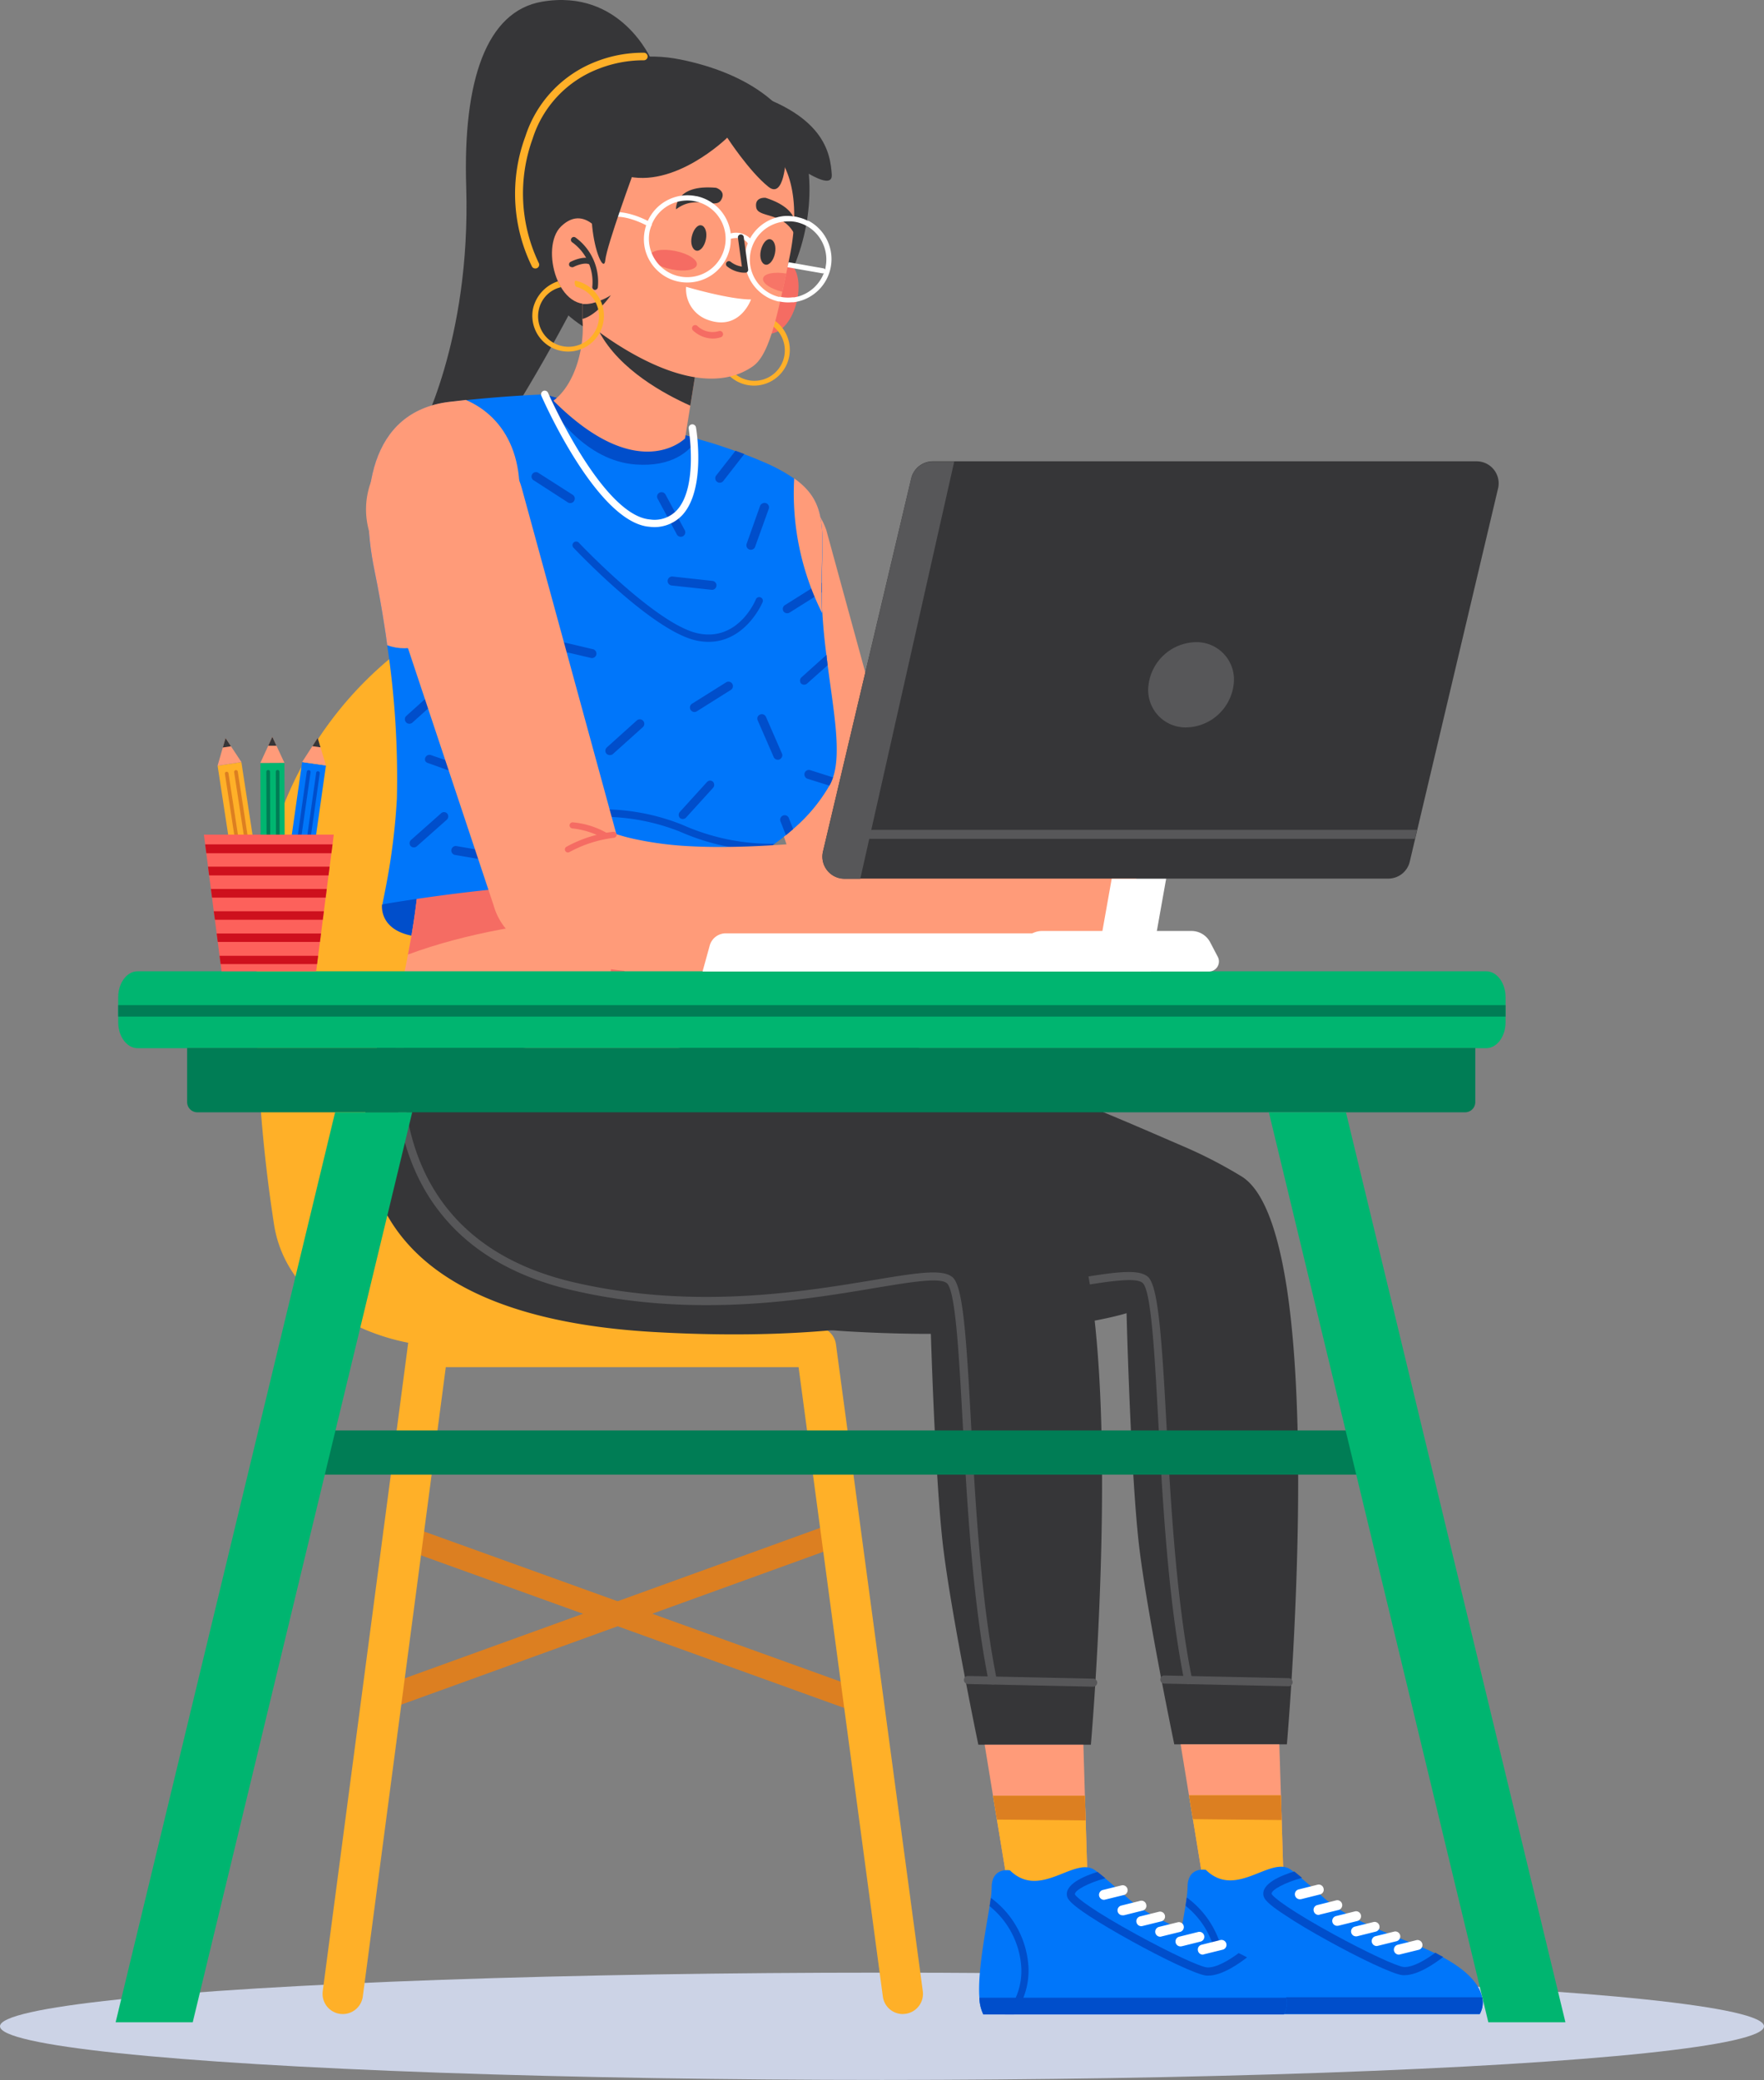 <svg xmlns="http://www.w3.org/2000/svg" viewBox="0 0 289.68 341.59"><rect x="0" y="0" width="289.68" height="341.59" fill="#808080" stroke="none"/><defs><style>.cls-1{fill:#ccd3e6;}.cls-2{fill:#ff9b79;}.cls-3{fill:#dc7f21;}.cls-4{fill:#ffb028;}.cls-5{fill:#363638;}.cls-6{fill:#575759;}.cls-7{fill:#0076fa;}.cls-8{fill:#004ecb;}.cls-9{fill:#fff;}.cls-10{fill:#f56c63;}.cls-11{opacity:0.8;}.cls-12{fill:#00b570;}.cls-13{fill:#007d55;}.cls-14{fill:#fd615b;}.cls-15{fill:#ce101d;}</style></defs><g id="Layer_2" data-name="Layer 2"><g id="Layer_1-2" data-name="Layer 1"><ellipse class="cls-1" cx="144.84" cy="332.77" rx="144.84" ry="8.81"/><path class="cls-2" d="M135.8,87.44l14.64,53.49-5.22-6a26.23,26.23,0,0,0,6.64,2.37,48.11,48.11,0,0,0,8,1c2.83.14,5.77.12,8.77,0s6.08-.35,9.2-.61h0a8.36,8.36,0,0,1,2,16.58c-3.21.52-6.48,1-9.84,1.39s-6.8.68-10.36.76a66.74,66.74,0,0,1-11.07-.61A45.65,45.65,0,0,1,137,152.61a9.1,9.1,0,0,1-5-5.46l-.19-.55L114.21,94a11.29,11.29,0,0,1,21.41-7.15C135.69,87,135.75,87.25,135.8,87.44Z"/><path class="cls-3" d="M141.44,281.37a1.91,1.91,0,0,1-.66-.11L64.14,253.63A1.93,1.93,0,0,1,65.45,250l76.64,27.63a1.93,1.93,0,0,1-.65,3.75Z"/><path class="cls-3" d="M61.61,281.37a1.93,1.93,0,0,1-.66-3.75l77.56-28.08a1.93,1.93,0,1,1,1.31,3.63L62.27,281.26A1.91,1.91,0,0,1,61.61,281.37Z"/><path class="cls-4" d="M148.25,330.76a3.31,3.31,0,0,1-3.27-2.87L131.14,224.52H73.21L59.58,327.88A3.31,3.31,0,0,1,53,327L67,220.78a3.31,3.31,0,0,1,3.28-2.87H134a3.3,3.3,0,0,1,3.28,2.87L151.54,327a3.31,3.31,0,0,1-2.84,3.72Z"/><path class="cls-4" d="M115.57,221.22H74.19C61.07,221.22,47,214,45,201.08a246,246,0,0,1-2.61-49.5,60.29,60.29,0,0,1,22.86-44.41h0s8.26,36-2.13,85.76C67.11,211.82,115.57,221.22,115.57,221.22Z"/><path class="cls-5" d="M107,9.9S102-1.95,89,.28C79.9,1.84,76,13.18,76.56,30.7c.78,25.49-7.84,40.85-7.84,40.85l11.44,2.6S109.29,30.45,107,9.9Z"/><path class="cls-5" d="M211.33,286.47H192.84s-4.28-20.52-5.71-32S185,215.66,185,215.66s-14.74,4.78-45.57,3C71.05,214.65,97,164.45,97,164.45c2.31,3.19,16.45,1,26.12,2.5,29.67,2.84,55.39,14.49,70.83,21.15a75.58,75.58,0,0,1,9.92,5.09c3.73,2.29,6.05,9.25,7.46,18.41C215.5,239.12,211.33,286.47,211.33,286.47Z"/><path class="cls-6" d="M195.13,276.58a.67.67,0,0,1-.65-.53c-2.66-13.2-3.56-29.63-4.28-42.83-.59-10.95-1.16-21.29-2.56-22.53-1.14-1-5.87-.22-11.86.77-11.91,2-29.9,5-49.75.35-10.81-2.52-18.76-7.77-23.62-15.61-8.39-13.52-4.57-30.29-4.53-30.45a.67.67,0,0,1,.8-.5.66.66,0,0,1,.49.8c0,.16-3.73,16.41,4.37,29.46,4.67,7.53,12.34,12.58,22.79,15,19.59,4.56,37.43,1.6,49.24-.36,7.07-1.18,11.33-1.88,12.94-.46s2.23,9.1,3,23.45c.71,13.15,1.61,29.53,4.25,42.64a.67.67,0,0,1-.52.78Z"/><path class="cls-6" d="M211.68,276.93h0l-20.55-.44a.67.67,0,0,1,0-1.33l20.55.44a.67.67,0,0,1,0,1.33Z"/><polygon class="cls-2" points="210.82 310.15 197.77 310.15 195.25 294.84 193.88 286.47 210.09 286.47 210.35 294.84 210.82 310.15"/><polygon class="cls-4" points="210.82 310.15 197.77 310.15 195.9 298.75 195.25 294.84 210.35 294.84 210.47 298.9 210.82 310.15"/><polygon class="cls-3" points="210.47 298.9 195.9 298.75 195.25 294.84 210.35 294.84 210.47 298.9"/><path class="cls-7" d="M243,330.76H193.66A7,7,0,0,1,193,328c-.31-4.18,1-10.84,1.67-15,.08-.49.15-1,.2-1.36a14.8,14.8,0,0,0,.15-1.72c0-3.43,3-2.84,3-2.84,5,4.9,10.65-2.44,14,0l.44.34c.28.22.7.56,1.28,1.05.84.7,2,1.72,3.62,3.16,3.92,3.52,10.58,5.85,16.26,8.22.72.3,1.39.61,2,.91s.92.45,1.34.68c4.64,2.51,6.12,4.9,6.45,6.64A3.87,3.87,0,0,1,243,330.76Z"/><path class="cls-8" d="M237,321.38c-1.27,1-4.1,3-6.36,3h-.3c-1.6-.14-7.48-3-12.27-5.66-2.74-1.51-5.25-3-7-4.18-3-1.94-3.46-2.69-3.58-3.2-.43-1.95,2.79-3.31,5.05-4,.28.22.7.56,1.28,1.05-2.8.76-5.11,2-5,2.64.27.58,3.2,2.81,10.18,6.63,5.33,2.91,10.38,5.27,11.5,5.37,1.52.12,3.76-1.26,5.21-2.35C236.11,320.92,236.55,321.15,237,321.38Z"/><path class="cls-8" d="M243,330.76H193.66A7.16,7.16,0,0,1,193,328h50.41A3.87,3.87,0,0,1,243,330.76Z"/><path class="cls-8" d="M198.7,330.76h-1.47a10.8,10.8,0,0,0,2.66-7.9,13.93,13.93,0,0,0-5.2-9.88c.08-.49.15-1,.2-1.36a15.12,15.12,0,0,1,6.17,11.18A12,12,0,0,1,198.7,330.76Z"/><path class="cls-9" d="M216.52,314.48a.81.81,0,0,1-.78-.62.8.8,0,0,1,.59-1l3.08-.77a.81.81,0,1,1,.39,1.58l-3.08.76A.64.64,0,0,1,216.52,314.48Z"/><path class="cls-9" d="M213.46,311.91a.82.82,0,0,1-.79-.62.81.81,0,0,1,.6-1l3.08-.77a.81.81,0,0,1,1,.6.8.8,0,0,1-.59,1l-3.08.77Z"/><path class="cls-9" d="M219.61,316.27a.81.81,0,0,1-.2-1.6l3.09-.77a.81.81,0,0,1,.39,1.58l-3.09.77Z"/><path class="cls-9" d="M222.69,318a.81.81,0,0,1-.19-1.6l3.08-.76a.81.81,0,0,1,.39,1.57l-3.08.77A.68.68,0,0,1,222.69,318Z"/><path class="cls-9" d="M226.05,319.59a.82.82,0,0,1-.19-1.61l3.08-.76a.81.81,0,0,1,.39,1.58l-3.08.76A.69.69,0,0,1,226.05,319.59Z"/><path class="cls-9" d="M229.7,321a.82.82,0,0,1-.2-1.61l3.08-.76a.81.81,0,1,1,.4,1.58l-3.09.76A.63.63,0,0,1,229.7,321Z"/><path class="cls-8" d="M62.74,148.53s-.59,4,4.75,5.11l55.68,1.86a6.29,6.29,0,0,0,3.08-6.56S102.74,135.74,62.74,148.53Z"/><path class="cls-2" d="M123.93,167C95,182.84,63.48,170,63.48,170A88.15,88.15,0,0,0,67,156.76c1-5,1.51-9.46,1.75-11.8,12.3-.67,42.43-2,54.24.85l.09,4.73Z"/><path class="cls-10" d="M102.58,159.32c-.21,1.49-.88,2.63-1.5,2.54s-.94-1.37-.73-2.86.89-2.62,1.5-2.54S102.8,157.83,102.58,159.32Z"/><path class="cls-10" d="M123.07,150.54c-12.31-.75-36.52-1-56.08,6.22,1-5,1.51-9.46,1.75-11.8,12.3-.67,42.43-2,54.24.85Z"/><path class="cls-7" d="M136.8,127.67a9.25,9.25,0,0,1-.41,1l-.19.35a27.32,27.32,0,0,1-5.95,7.13c-.42.36-.82.7-1.19,1-.74.6-1.37,1.07-1.8,1.38l-.63.43s0,.05,0,.09c0,.21,0,.44-.06.67-.07.91-.13,2-.17,3.23,0,1-.07,2.09-.1,3.26,0,.87,0,1.78,0,2.72-16.33-7.29-50-2.69-63.51-.41.24-1.17.47-2.31.68-3.43a107.74,107.74,0,0,0,1.71-14A146.92,146.92,0,0,0,63.59,106c-.08-.63-.17-1.25-.26-1.88-.06-.4-.12-.81-.19-1.22-.46-3-1-6-1.61-9-2.67-12.82-.8-26.27,12.2-27.86.94-.12,1.87-.22,2.77-.32,6.13-.65,11.16-.88,12.56-.93l.39,0,25.12,7.3,2.39.69c1.37.44,2.64.87,3.82,1.29l1.45.53c1.22.46,2.32.91,3.33,1.35a27.62,27.62,0,0,1,4.86,2.65c5.51,3.91,4.66,8.33,4.52,17.06,0,0,0,.08,0,.12v.49c0,.35,0,.71,0,1.06,0,1.13,0,2.25.11,3.38.1,1.64.24,3.28.42,4.89.07.64.15,1.28.23,1.92s.15,1.19.22,1.77C136.92,116.9,138.17,123.59,136.8,127.67Z"/><path class="cls-8" d="M134.93,95.74v.49c0,.35,0,.71,0,1.06l-5.28,3.32a.75.75,0,0,1-1-.23.74.74,0,0,1,.24-1l5.59-3.51A.73.73,0,0,1,134.93,95.74Z"/><path class="cls-8" d="M100.13,124a.75.75,0,0,1-.55-.24.74.74,0,0,1,.06-1l4.91-4.42a.74.74,0,1,1,1,1.09l-4.92,4.42A.7.7,0,0,1,100.13,124Z"/><path class="cls-8" d="M135.91,109.25l-3.36,3a.74.74,0,0,1-1,0,.74.74,0,0,1,.05-1l4.13-3.71C135.76,108.07,135.84,108.67,135.91,109.25Z"/><path class="cls-8" d="M90.17,106.24a.76.76,0,0,1-.11-.59.74.74,0,0,1,.89-.55l6.43,1.52a.73.73,0,1,1-.34,1.43l-6.43-1.51A.78.78,0,0,1,90.17,106.24Z"/><path class="cls-8" d="M67.23,118.86a.73.73,0,0,1-.55-.25.74.74,0,0,1,0-1l4.91-4.42a.74.74,0,0,1,1,1.1l-4.91,4.42A.77.77,0,0,1,67.23,118.86Z"/><path class="cls-8" d="M124.39,117.8a.75.75,0,0,1,.4-.44.74.74,0,0,1,1,.38l2.64,6.06a.74.74,0,0,1-1.35.59l-2.64-6.06A.75.75,0,0,1,124.39,117.8Z"/><path class="cls-8" d="M136.8,127.67a9.25,9.25,0,0,1-.41,1l-.19.35-3.59-1.13a.75.75,0,0,1-.41-.33.78.78,0,0,1-.07-.6.74.74,0,0,1,.93-.48Z"/><path class="cls-8" d="M116.52,128.2a.72.72,0,0,1,.57.19.74.74,0,0,1,0,1l-4.44,4.89a.73.73,0,0,1-1,.05.74.74,0,0,1,0-1l4.44-4.89A.77.77,0,0,1,116.52,128.2Z"/><path class="cls-8" d="M113.91,116.92a.74.74,0,0,1-.27-1.35l5.6-3.51a.73.73,0,1,1,.78,1.24l-5.6,3.52A.72.72,0,0,1,113.91,116.92Z"/><path class="cls-8" d="M117.47,95.64a.68.68,0,0,1,.18.57.73.73,0,0,1-.81.65l-6.57-.71a.74.74,0,0,1,.16-1.47l6.57.72A.74.74,0,0,1,117.47,95.64Z"/><path class="cls-8" d="M107.92,81.39a.74.74,0,0,1,1.37-.17L112.41,87a.74.74,0,1,1-1.3.69L108,81.91A.73.73,0,0,1,107.92,81.39Z"/><path class="cls-8" d="M130.25,136.16c-.42.36-.82.7-1.19,1l-.86-2.2a.74.74,0,1,1,1.37-.54Z"/><path class="cls-8" d="M69.85,125a.74.74,0,0,1,.9-1L77,126.16a.73.73,0,1,1-.5,1.38l-6.22-2.23A.77.77,0,0,1,69.85,125Z"/><path class="cls-8" d="M72.9,133.37a.71.71,0,0,1,.54.24.73.73,0,0,1-.06,1L68.43,139a.74.74,0,0,1-1-.06.73.73,0,0,1,.07-1l4.94-4.38A.69.69,0,0,1,72.9,133.37Z"/><path class="cls-8" d="M81.87,140.32a.74.74,0,0,1-.71,1.18l-6.51-1.11a.74.74,0,0,1,.25-1.45l6.51,1.11A.73.73,0,0,1,81.87,140.32Z"/><path class="cls-8" d="M87.31,78.46a.77.77,0,0,1,.09-.59.73.73,0,0,1,1-.22L94,81.23a.74.74,0,1,1-.8,1.24l-5.56-3.59A.77.77,0,0,1,87.31,78.46Z"/><path class="cls-8" d="M125.2,82.68a.71.71,0,0,1,.59-.05.73.73,0,0,1,.45.94L124,89.8a.74.74,0,0,1-.94.45.75.75,0,0,1-.45-.94l2.21-6.23A.73.73,0,0,1,125.2,82.68Z"/><path class="cls-8" d="M122.23,74.56l-3.41,4.38a.74.74,0,1,1-1.16-.91l3.12-4Z"/><path class="cls-8" d="M88.86,135a.61.61,0,0,0,.45.4.55.55,0,0,0,.31,0,34.66,34.66,0,0,1,22,1.16,37.45,37.45,0,0,0,14.9,3.19c0-.23,0-.46.06-.67V139l.63-.43a35.89,35.89,0,0,1-15.14-3.11,35.33,35.33,0,0,0-22.88-1.19A.6.6,0,0,0,88.86,135Z"/><path class="cls-8" d="M114.57,72.05c-1.41,2.18-4.31,4.66-10.19,4.23C96.27,75.69,90.93,68,89.06,64.77h.39Z"/><path class="cls-9" d="M105.94,86.41a5.93,5.93,0,0,0,.72.1,6.27,6.27,0,0,0,5.4-1.93c3.9-4.26,2.3-14,2.23-14.39a.6.6,0,0,0-1.19.2c0,.1,1.58,9.55-1.93,13.38a5,5,0,0,1-4.41,1.54C98.89,84.68,90.09,64.72,90,64.51a.61.61,0,0,0-.79-.31.62.62,0,0,0-.31.8C89.26,65.82,97.61,84.72,105.94,86.41Z"/><path class="cls-2" d="M130.42,78.56A43.85,43.85,0,0,0,135,100.67c-.09-1.48-.13-3-.11-4.44v-.15c0-.16,0-.31,0-.46C135.08,86.89,135.93,82.47,130.42,78.56Z"/><path class="cls-2" d="M84.22,88.7c-2.89,11.12-13.42,20-20.63,17.26-.08-.63-.17-1.25-.26-1.87-.06-.41-.12-.82-.19-1.23-.46-3-1-6-1.61-9C58.86,81.06,60.73,67.61,73.72,66c1-.12,1.88-.22,2.78-.32C83,68.47,87.53,75.9,84.22,88.7Z"/><path class="cls-2" d="M85.7,80.22,102.59,142l-6-6.94a30.45,30.45,0,0,0,7.66,2.74,55.89,55.89,0,0,0,9.23,1.18c3.25.17,6.65.14,10.11,0s7-.41,10.62-.72h0a9.65,9.65,0,0,1,2.34,19.15c-3.71.59-7.49,1.15-11.36,1.6s-7.85.78-12,.87a76.57,76.57,0,0,1-12.77-.7,52.9,52.9,0,0,1-13.41-3.71,10.5,10.5,0,0,1-5.8-6.29L81,148.5,60.78,87.78a13,13,0,1,1,24.71-8.25C85.56,79.75,85.64,80,85.7,80.22Z"/><path class="cls-10" d="M93.26,140a.5.5,0,0,1-.25-.93,20.86,20.86,0,0,1,7.71-2.47.49.49,0,0,1,.54.46.5.5,0,0,1-.46.53,20.42,20.42,0,0,0-7.3,2.35A.5.5,0,0,1,93.26,140Z"/><path class="cls-10" d="M99.39,137.75a.48.48,0,0,1-.26-.07A13.38,13.38,0,0,0,94,136.05a.5.5,0,1,1,.07-1,13.79,13.79,0,0,1,5.62,1.77.49.49,0,0,1,.17.68A.49.49,0,0,1,99.39,137.75Z"/><path class="cls-8" d="M114.45,105.21c7.47,1.52,10.74-6.21,10.77-6.29a.6.6,0,1,0-1.11-.45c-.12.29-2.94,6.88-9.42,5.56-6.81-1.37-19.51-14.77-19.64-14.91a.6.6,0,1,0-.87.83C94.71,90.51,107.27,103.76,114.45,105.21Z"/><path class="cls-5" d="M102.7,56.59s-12-2.26-15.37-14.36c-3.22-11.52-.74-17.5,2.61-23.72,2.52-4.69,10.51-11,21.73-8.75s19.79,8.1,21,17.41C135.05,44.6,121,65.85,102.7,56.59Z"/><path class="cls-4" d="M87.9,44.09a.61.61,0,0,1-.54-.31,27.11,27.11,0,0,1-1.08-21.39A19.59,19.59,0,0,1,97.92,10.1a21,21,0,0,1,7.84-1.44.62.62,0,0,1-.06,1.24h0a20.22,20.22,0,0,0-7.38,1.39A18.17,18.17,0,0,0,87.46,22.8a26.41,26.41,0,0,0,1,20.36.62.62,0,0,1-.23.85A.6.6,0,0,1,87.9,44.09Z"/><path class="cls-10" d="M126,44.29s3.9-3.08,4.93,1-1.87,11.33-6.41,9.13Z"/><path class="cls-4" d="M122.15,51.79a6.18,6.18,0,0,0-4.09,4.49A5.88,5.88,0,1,0,125,51.69h-.06a1,1,0,0,0,.16,1A5,5,0,1,1,119,56.46a4.81,4.81,0,0,1,3.65-3.77Z"/><path class="cls-2" d="M114.14,61.77,112.5,72s-7.65,7.8-21.62-6.2c3.75-2.79,5.19-9.27,4.75-13.45a20.25,20.25,0,0,1,2.8,2.2,11.37,11.37,0,0,0,1.17.82C103.29,57.87,109,61.13,114.14,61.77Z"/><path class="cls-5" d="M114.14,61.77l-.78,4.85c-4.19-1.87-11.6-5.86-14.93-12.08l1.17.82C103.29,57.87,109,61.13,114.14,61.77Z"/><path class="cls-2" d="M129.74,41.83l-.63,3.09c-.22,1.06-.43,2.06-.64,3-1.54,7.07-2.82,10.86-4.88,12.27-10.43,7.18-27.4-7.35-27.95-7.81v0c0-.83,0-1.66,0-2.47a64,64,0,0,1,3.16-18.77,14.39,14.39,0,0,1,12-12.18c6.46-1,11.32,2.77,14.36,4.42C129.74,25.86,131.53,32.81,129.74,41.83Z"/><path class="cls-5" d="M99.14,24.71s7.3-14,21.86-10.12,15.34,10.68,15.59,14.06S129.05,26,129.05,26s-.26,6.76-2.86,4.68c-3.19-2.56-6.76-8.07-6.76-8.07s-8.67,8.52-16.91,6.22C97.84,27.57,99.14,24.71,99.14,24.71Z"/><path class="cls-10" d="M117,55.6a4.86,4.86,0,0,1-3.25-1.38.52.52,0,0,1,.74-.72,3.61,3.61,0,0,0,3.55.88.52.52,0,0,1,.34,1A4.18,4.18,0,0,1,117,55.6Z"/><path class="cls-9" d="M112.67,47.1s7,2.08,10.66,2.08c0,0-1.82,5.2-7,3.38A5.35,5.35,0,0,1,112.67,47.1Z"/><path class="cls-5" d="M125.71,32.48s-1.83-.18-1.53,1.58,4.25.69,6.2,4.23C130.38,38.29,132.27,34.58,125.71,32.48Z"/><path class="cls-5" d="M117.6,30.84s1.75.54.79,2.05-4.18-1-7.36,1.48C111,34.37,110.73,30.21,117.6,30.84Z"/><path class="cls-10" d="M114.43,43.51c-.17.83-2,1.16-4.14.73s-3.7-1.45-3.53-2.29,2-1.16,4.14-.73S114.6,42.67,114.43,43.51Z"/><path class="cls-9" d="M135.16,44.06l-5.67-1a5.59,5.59,0,0,1-.15.71.42.42,0,0,1,0,.12l5.71,1a.42.42,0,0,0,.49-.34A.41.41,0,0,0,135.16,44.06Z"/><path class="cls-9" d="M120,39.22a8.3,8.3,0,0,0,0-.87,7.23,7.23,0,0,0-1.91-4.06,7.15,7.15,0,0,0-3.67-2.07h-.07a7.14,7.14,0,0,0-7.94,4,5.36,5.36,0,0,0-.3.79,6.21,6.21,0,0,0-.2.74A7,7,0,0,0,106.8,43a6.87,6.87,0,0,0,1.13,1.4,7,7,0,0,0,3.5,1.85,7.15,7.15,0,0,0,8.44-5.55v0A6.83,6.83,0,0,0,120,39.22Zm-8.42,6.15-.1,0a6.31,6.31,0,0,1-4.79-7.42A5.84,5.84,0,0,1,107,37s0,0,0-.06a6.3,6.3,0,0,1,5.5-4,5.8,5.8,0,0,1,1.65.12,6.2,6.2,0,0,1,3.07,1.61,6.3,6.3,0,0,1-5.62,10.72Z"/><path class="cls-9" d="M132.72,36.29l-.59-.28c-.24-.09-.49-.18-.75-.25l-.53-.14a7.16,7.16,0,0,0-1-.13,6.74,6.74,0,0,0-1.19,0,7.31,7.31,0,0,0-3,1.05,7.16,7.16,0,0,0-2.44,2.54,6.46,6.46,0,0,0-.4.84.08.08,0,0,0,0,0,7.8,7.8,0,0,0-.36,1.19,7.15,7.15,0,0,0,2.63,7.1,6.9,6.9,0,0,0,2.32,1.19l.4.11.2,0a6.79,6.79,0,0,0,2,.13l.32,0a6.68,6.68,0,0,0,.87-.17,6.46,6.46,0,0,0,1.53-.59,7.15,7.15,0,0,0,0-12.65Zm2.85,7.6c0,.14-.06.27-.1.4a5.22,5.22,0,0,1-.18.56,6.39,6.39,0,0,1-3.94,3.76,6.86,6.86,0,0,1-.92.22l-.27,0a6.39,6.39,0,0,1-2-.08l-.19,0-.11,0a6.28,6.28,0,0,1-2.64-1.43l-.31-.3a6.27,6.27,0,0,1-1.64-5.65,6.58,6.58,0,0,1,.44-1.34,6.28,6.28,0,0,1,3.06-3.08,6.21,6.21,0,0,1,2.67-.6l.46,0a7.5,7.5,0,0,1,.81.11,5.47,5.47,0,0,1,.58.15,7,7,0,0,1,.76.29c.19.09.38.18.57.29A6.32,6.32,0,0,1,135.57,43.89Z"/><path class="cls-9" d="M97.35,37.51l-.15,0a.43.43,0,0,1-.12-.59c2.84-4.44,9.66-.45,9.73-.41A.42.42,0,0,1,107,37a.43.43,0,0,1-.58.15c-.06,0-6.19-3.61-8.59.14A.42.42,0,0,1,97.35,37.51Z"/><path class="cls-9" d="M123.09,40.18a.39.39,0,0,1-.27-.18c-.91-1.4-2.85-.77-2.87-.77a.42.42,0,0,1-.54-.26.43.43,0,0,1,.27-.54,3.35,3.35,0,0,1,3.85,1.11.41.41,0,0,1-.13.58A.35.35,0,0,1,123.09,40.18Z"/><g class="cls-11"><path class="cls-10" d="M129.11,44.92c-.22,1.06-.43,2.06-.64,3-1.93-.47-3.32-1.42-3.16-2.21S127.14,44.59,129.11,44.92Z"/></g><path class="cls-5" d="M115.92,39.32c-.23,1.14-.94,2-1.58,1.84s-1-1.17-.74-2.31.94-2,1.58-1.84S116.16,38.17,115.92,39.32Z"/><path class="cls-5" d="M127.26,41.62c-.23,1.14-.94,2-1.58,1.84s-1-1.17-.74-2.32.94-2,1.58-1.84S127.5,40.47,127.26,41.62Z"/><path class="cls-5" d="M121.41,44.69a3.71,3.71,0,0,0,1,.09.44.44,0,0,0,.35-.17.49.49,0,0,0,.1-.37l-.73-5.35a.48.48,0,0,0-.95.13l.65,4.76A3.83,3.83,0,0,1,120,43a.47.47,0,0,0-.67.06.48.48,0,0,0,.06.68A4.67,4.67,0,0,0,121.41,44.69Z"/><path class="cls-5" d="M100.31,48.48c-.08.12-2.29,3.31-4.67,3.9h0v0c0-.83,0-1.66,0-2.47A8.83,8.83,0,0,0,100.31,48.48Z"/><path class="cls-2" d="M99.83,40.1S96.49,33,92.15,37.17C88.58,40.59,91.7,52,97.9,49.59Z"/><path class="cls-4" d="M91.62,46.2a6.19,6.19,0,0,0-4.09,4.5A5.88,5.88,0,1,0,96.61,47a5.71,5.71,0,0,0-2.16-.91h0a.94.94,0,0,0,.16,1,5.06,5.06,0,0,1,1.73.84,5,5,0,1,1-7.87,3,4.82,4.82,0,0,1,3.66-3.77Z"/><path class="cls-5" d="M97.65,47.61h0a.49.49,0,0,0,.53-.44A9,9,0,0,0,94.5,39a.47.47,0,0,0-.66.13.47.47,0,0,0,.14.67h0a8.06,8.06,0,0,1,3.29,7.28A.47.47,0,0,0,97.65,47.61Z"/><path class="cls-5" d="M93.83,43.86a.51.51,0,0,0,.32,0c.47-.25,1.88-.82,2.65-.44a.5.5,0,0,0,.65-.23.49.49,0,0,0-.23-.64c-1.34-.65-3.3.34-3.52.45a.48.48,0,0,0-.2.65A.46.46,0,0,0,93.83,43.86Z"/><path class="cls-5" d="M104.13,28.08S99.64,40.27,99.4,42.73c-.34,3.35-4.77-8.13-.31-17.93Z"/><path class="cls-5" d="M179.14,286.53H160.66s-4.28-20.52-5.72-32-2.18-38.79-2.18-38.79-14.73,4.79-45.57,3c-68.33-4-42.42-54.19-42.42-54.19,2.31,3.19,19.63,7.58,29.29,9.11,29.67,2.84,52.22,7.88,67.66,14.54a77.48,77.48,0,0,1,9.92,5.09c3.72,2.29,6.05,9.26,7.45,18.41C183.31,239.18,179.14,286.53,179.14,286.53Z"/><path class="cls-6" d="M163,276.64a.65.65,0,0,1-.65-.53c-2.66-13.2-3.56-29.63-4.28-42.83-.6-10.94-1.16-21.28-2.57-22.53-1.13-1-5.86-.22-11.85.78-11.91,2-29.91,5-49.75.34-10.81-2.51-18.76-7.76-23.63-15.6-8.38-13.53-4.56-30.29-4.52-30.46a.65.65,0,0,1,.8-.49.66.66,0,0,1,.49.79c0,.17-3.73,16.42,4.37,29.47,4.67,7.52,12.34,12.57,22.79,15,19.59,4.56,37.43,1.6,49.23-.36,7.07-1.17,11.34-1.88,13-.46s2.23,9.1,3,23.45c.72,13.16,1.61,29.53,4.26,42.64a.66.66,0,0,1-.52.78Z"/><path class="cls-6" d="M179.5,277h0l-20.56-.44a.66.66,0,0,1-.64-.68.64.64,0,0,1,.67-.64l20.56.44a.66.66,0,0,1,.65.67A.67.67,0,0,1,179.5,277Z"/><polygon class="cls-2" points="178.63 310.21 165.59 310.21 163.07 294.91 161.7 286.53 177.91 286.53 178.16 294.91 178.63 310.21"/><polygon class="cls-4" points="178.63 310.21 165.59 310.21 163.71 298.82 163.07 294.91 178.16 294.91 178.29 298.96 178.63 310.21"/><polygon class="cls-3" points="178.29 298.96 163.71 298.82 163.07 294.91 178.16 294.91 178.29 298.96"/><path class="cls-7" d="M210.83,330.82H161.48a6.77,6.77,0,0,1-.65-2.74c-.31-4.17,1-10.84,1.68-15,.08-.49.14-.94.2-1.36a14.44,14.44,0,0,0,.14-1.72c0-3.42,3-2.84,3-2.84,5,4.9,10.65-2.44,14,0l.43.33,1.29,1.05c.84.7,2,1.72,3.62,3.16,3.91,3.53,10.58,5.85,16.25,8.23.73.3,1.4.6,2,.9s.92.46,1.34.69c4.64,2.5,6.11,4.89,6.45,6.63A3.84,3.84,0,0,1,210.83,330.82Z"/><path class="cls-8" d="M204.79,321.45c-1.27,1-4.1,3-6.37,3h-.29c-1.61-.13-7.49-3-12.27-5.65-2.74-1.51-5.25-3-7.05-4.18-2.95-1.95-3.47-2.69-3.58-3.21-.43-1.95,2.79-3.31,5-4l1.29,1.05c-2.81.76-5.11,2-5,2.65.27.57,3.19,2.8,10.18,6.62,5.32,2.92,10.38,5.28,11.5,5.37,1.52.12,3.75-1.26,5.21-2.35C203.92,321,204.37,321.22,204.79,321.45Z"/><path class="cls-8" d="M210.83,330.82H161.48a6.77,6.77,0,0,1-.65-2.74h50.41A3.84,3.84,0,0,1,210.83,330.82Z"/><path class="cls-8" d="M166.52,330.82h-1.47a10.83,10.83,0,0,0,2.65-7.9,14,14,0,0,0-5.19-9.88c.08-.49.14-.94.2-1.36a15.14,15.14,0,0,1,6.17,11.18A12,12,0,0,1,166.52,330.82Z"/><path class="cls-9" d="M184.34,314.54a.81.81,0,0,1-.19-1.6l3.08-.77a.81.81,0,0,1,1,.6.8.8,0,0,1-.59,1l-3.08.77Z"/><path class="cls-9" d="M181.28,312a.82.82,0,0,1-.2-1.61l3.09-.76a.81.81,0,0,1,.39,1.58l-3.09.76A.63.63,0,0,1,181.28,312Z"/><path class="cls-9" d="M187.42,316.33a.8.8,0,0,1-.78-.61.81.81,0,0,1,.59-1l3.08-.76a.81.81,0,1,1,.39,1.58l-3.08.76A.65.65,0,0,1,187.42,316.33Z"/><path class="cls-9" d="M190.51,318.06a.82.82,0,0,1-.2-1.61l3.08-.76a.81.81,0,1,1,.4,1.58l-3.09.76A.63.63,0,0,1,190.51,318.06Z"/><path class="cls-9" d="M193.87,319.65a.81.81,0,0,1-.2-1.6l3.09-.77a.81.81,0,0,1,.39,1.58l-3.08.77Z"/><path class="cls-9" d="M197.51,321a.81.81,0,0,1-.78-.62.8.8,0,0,1,.59-1l3.08-.77a.81.81,0,1,1,.39,1.58l-3.08.76A.69.69,0,0,1,197.51,321Z"/><path class="cls-12" d="M247.24,163.77v4.1c0,2.36-1.42,4.27-3.18,4.27H22.59c-1.75,0-3.18-1.91-3.18-4.27v-4.1c0-2.35,1.43-4.26,3.18-4.26H244.06C245.82,159.51,247.24,161.42,247.24,163.77Z"/><rect class="cls-13" x="19.41" y="165.07" width="227.83" height="1.88"/><path class="cls-13" d="M240.59,182.67H32.41A1.68,1.68,0,0,1,30.73,181v-8.9H242.27V181A1.68,1.68,0,0,1,240.59,182.67Z"/><rect class="cls-13" x="45.07" y="234.92" width="186.17" height="7.26"/><polygon class="cls-12" points="31.65 332.11 67.69 182.67 55.03 182.67 18.99 332.11 31.65 332.11"/><polygon class="cls-12" points="244.41 332.11 208.37 182.67 221.03 182.67 257.07 332.11 244.41 332.11"/><rect class="cls-4" x="37.97" y="125.28" width="3.95" height="29.81" transform="translate(-20.77 7.67) rotate(-8.71)"/><polygon class="cls-2" points="39.64 125.15 35.73 125.75 36.59 122.76 37.04 121.22 37.93 122.56 39.64 125.15"/><rect class="cls-5" x="40.06" y="152.76" width="3.95" height="2.17" transform="translate(-22.81 8.14) rotate(-8.71)"/><path class="cls-14" d="M44.15,156.36l-3.38.52a.26.26,0,0,1-.3-.22l-.22-1.45,3.9-.6.23,1.45A.27.27,0,0,1,44.15,156.36Z"/><polygon class="cls-5" points="37.93 122.56 36.59 122.76 37.04 121.22 37.93 122.56"/><rect class="cls-3" x="39.78" y="151.23" width="3.95" height="1.55" transform="matrix(0.99, -0.15, 0.15, 0.99, -22.53, 8.07)"/><path class="cls-3" d="M36.93,127.05l3.34,21.82a.3.3,0,0,0,.34.25h0a.3.3,0,0,0,.26-.34L37.52,127a.29.29,0,0,0-.34-.25h0A.28.28,0,0,0,36.93,127.05Z"/><path class="cls-3" d="M38.45,126.81l3.35,21.82a.3.3,0,0,0,.34.26h0a.3.3,0,0,0,.25-.35l-3.34-21.82a.3.3,0,0,0-.34-.25h0A.31.31,0,0,0,38.45,126.81Z"/><rect class="cls-12" x="42.8" y="125.29" width="3.95" height="29.81" transform="translate(-0.46 0.15) rotate(-0.19)"/><polygon class="cls-2" points="46.71 125.28 42.75 125.3 44.05 122.47 44.72 121.01 45.4 122.47 46.71 125.28"/><rect class="cls-5" x="42.85" y="152.93" width="3.95" height="2.17" transform="translate(-0.51 0.15) rotate(-0.19)"/><path class="cls-14" d="M46.55,156.82H43.12a.27.27,0,0,1-.27-.26V155.1H46.8v1.47A.26.26,0,0,1,46.55,156.82Z"/><polygon class="cls-5" points="45.4 122.47 44.05 122.47 44.72 121.01 45.4 122.47"/><rect class="cls-13" x="42.84" y="151.38" width="3.95" height="1.55" transform="translate(-0.5 0.15) rotate(-0.19)"/><path class="cls-13" d="M43.74,126.76l.07,22.08a.31.31,0,0,0,.31.3h0a.31.31,0,0,0,.3-.31l-.08-22.07a.29.29,0,0,0-.3-.3h0A.3.3,0,0,0,43.74,126.76Z"/><path class="cls-13" d="M45.29,126.76l.07,22.07a.3.3,0,0,0,.3.3h0a.3.3,0,0,0,.3-.3l-.07-22.08a.31.31,0,0,0-.3-.3h0A.3.3,0,0,0,45.29,126.76Z"/><rect class="cls-7" x="34.57" y="138.2" width="29.81" height="3.95" transform="translate(-96.27 169.45) rotate(-81.91)"/><polygon class="cls-2" points="53.53 125.7 49.61 125.15 51.3 122.54 52.17 121.19 52.63 122.73 53.53 125.7"/><rect class="cls-5" x="45.55" y="152.78" width="3.95" height="2.17" transform="translate(22.11 -5.16) rotate(8.09)"/><path class="cls-14" d="M48.83,156.89l-3.39-.48a.25.25,0,0,1-.22-.3l.2-1.45,3.92.56-.21,1.44A.26.26,0,0,1,48.83,156.89Z"/><polygon class="cls-5" points="52.63 122.73 51.3 122.54 52.17 121.19 52.63 122.73"/><rect class="cls-8" x="47.02" y="150.05" width="1.55" height="3.95" transform="translate(-109.44 177.95) rotate(-81.91)"/><path class="cls-8" d="M50.38,126.74l-3.1,21.86a.3.3,0,0,0,.25.34h0a.3.3,0,0,0,.34-.26L51,126.83a.31.31,0,0,0-.26-.35h0A.31.31,0,0,0,50.38,126.74Z"/><path class="cls-8" d="M51.91,127l-3.1,21.85a.29.29,0,0,0,.25.34h0a.29.29,0,0,0,.34-.25L52.51,127a.3.3,0,0,0-.26-.34h0A.3.3,0,0,0,51.91,127Z"/><polygon class="cls-14" points="54.81 137.07 54.61 138.67 54.42 140.13 54.13 142.33 53.95 143.77 53.66 145.99 53.48 147.41 53.19 149.65 53.01 151.05 52.72 153.31 52.54 154.69 52.24 156.97 52.07 158.33 51.92 159.51 36.38 159.51 36.23 158.33 36.05 156.97 35.76 154.69 35.58 153.31 35.29 151.05 35.1 149.65 34.82 147.41 34.63 145.99 34.34 143.77 34.16 142.33 33.88 140.13 33.69 138.67 33.48 137.07 54.81 137.07"/><polygon class="cls-15" points="54.61 138.67 54.42 140.13 33.88 140.13 33.69 138.67 54.61 138.67"/><polygon class="cls-15" points="54.13 142.33 53.95 143.77 34.34 143.77 34.16 142.33 54.13 142.33"/><polygon class="cls-15" points="53.66 145.99 53.48 147.41 34.82 147.41 34.63 145.99 53.66 145.99"/><polygon class="cls-15" points="53.19 149.65 53.01 151.05 35.29 151.05 35.1 149.65 53.19 149.65"/><polygon class="cls-15" points="52.72 153.31 52.54 154.69 35.76 154.69 35.58 153.31 52.72 153.31"/><polygon class="cls-15" points="52.24 156.97 52.07 158.33 36.23 158.33 36.05 156.97 52.24 156.97"/><path class="cls-5" d="M246,80.25l-13.25,56-.35,1.47-.89,3.78a3.62,3.62,0,0,1-3.52,2.79H138.68a3.62,3.62,0,0,1-3.53-4.46l14.49-61.28a3.64,3.64,0,0,1,3.53-2.79h89.26A3.62,3.62,0,0,1,246,80.25Z"/><polygon class="cls-6" points="232.7 136.29 232.35 137.76 139.67 137.76 139.67 136.29 232.7 136.29"/><path class="cls-6" d="M202.58,112.46a8,8,0,0,1-7.76,7,6.14,6.14,0,0,1-6.21-7,8,8,0,0,1,7.75-7A6.14,6.14,0,0,1,202.58,112.46Z"/><path class="cls-6" d="M156.7,75.8l-15.43,68.53h-2.59a3.63,3.63,0,0,1-3.53-4.46l14.49-61.28a3.64,3.64,0,0,1,3.53-2.79Z"/><polygon class="cls-9" points="182.56 144.32 179.85 159.55 188.79 159.55 191.5 144.32 182.56 144.32"/><path class="cls-9" d="M166.46,156.93l1.84-2.57a3.48,3.48,0,0,1,2.84-1.47h24.52a3.48,3.48,0,0,1,3.08,1.87l1.24,2.37a1.65,1.65,0,0,1-1.47,2.42H167.82A1.66,1.66,0,0,1,166.46,156.93Z"/><path class="cls-9" d="M115.37,159.55H189l.8-2.78a2.72,2.72,0,0,0-2.62-3.49h-68a2.73,2.73,0,0,0-2.63,2Z"/></g></g></svg>